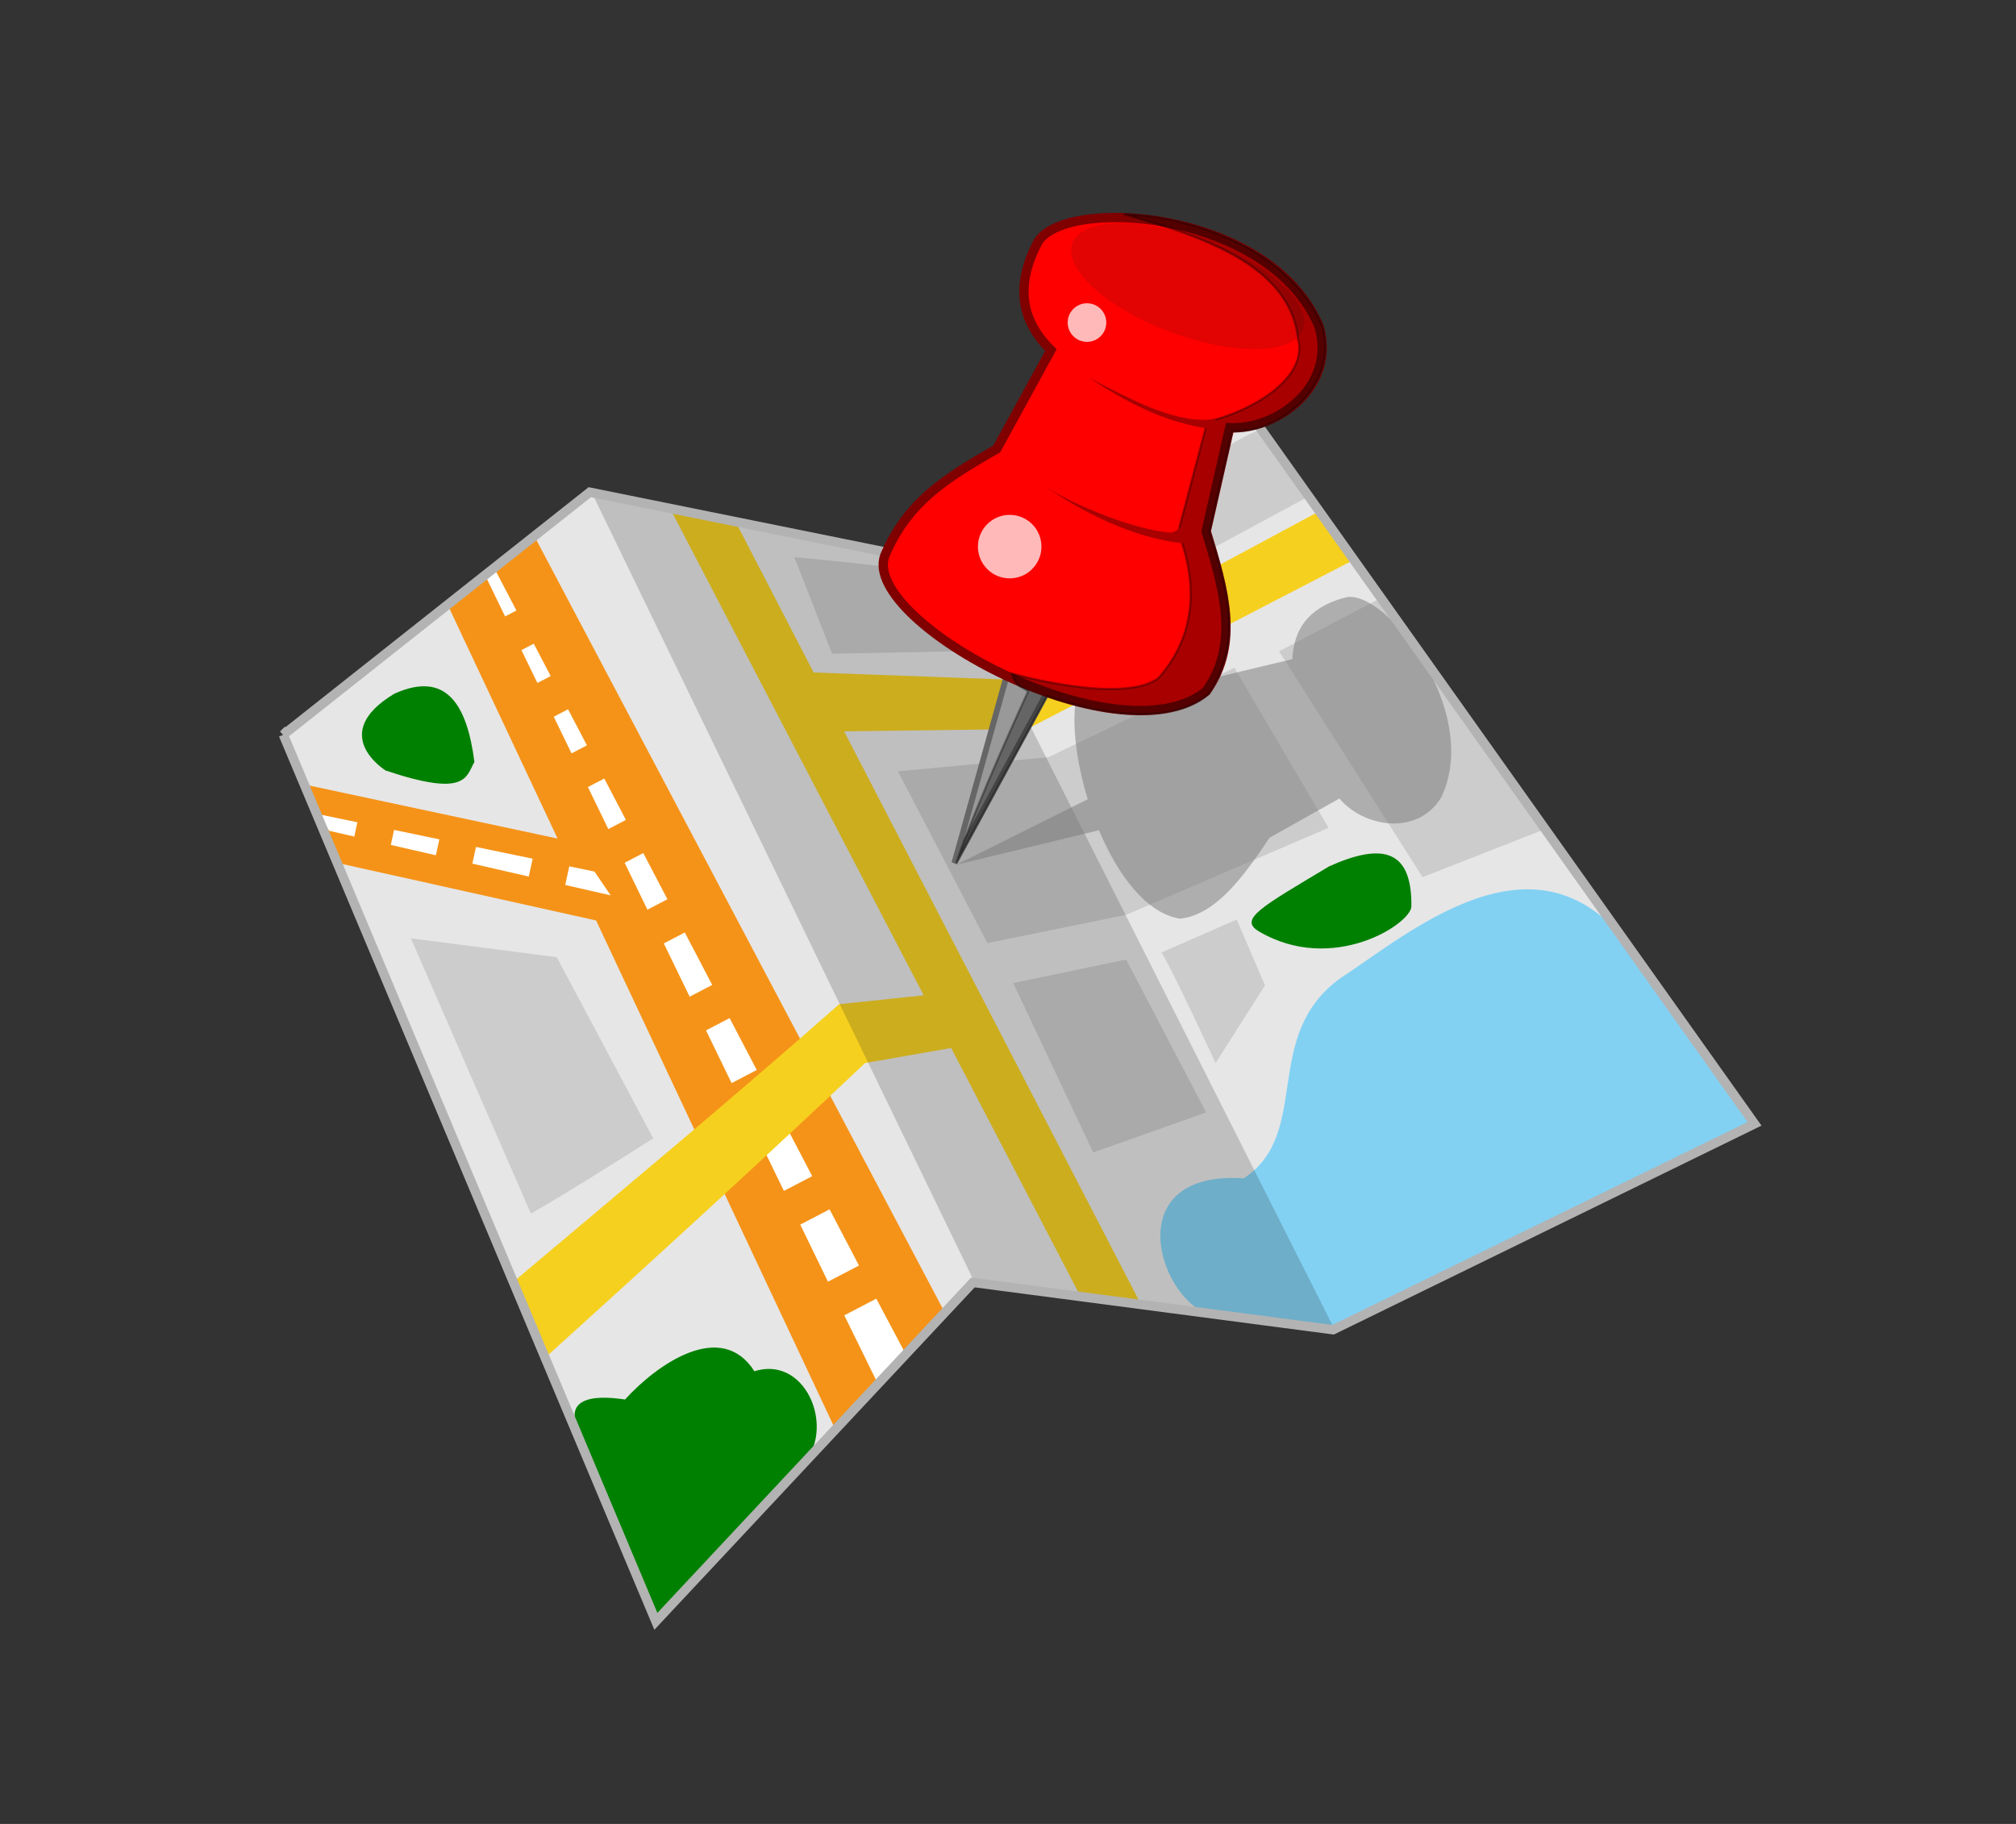 <svg width="210" height="190" xmlns="http://www.w3.org/2000/svg">

 <rect width="100%" height="100%" fill="#333333" stroke="none"/>

 <g>
  <title>background</title>
  <rect fill="none" id="canvas_background" height="192" width="212" y="-1" x="-1"/>
 </g>
 <g>
  <title>Layer 1</title>
  <g id="layer1">
   <g id="g3458" transform="matrix(3.668,0,0,3.668,-1085.838,-600.969) ">
    <path fill="#e6e6e6" fill-rule="evenodd" stroke-width="0.265px" d="m304.151,184.76l8.704,-6.89l10.147,2.054l8.297,-4.712l14.632,20.597l-11.968,5.848l-10.228,-1.344l-9.004,9.625l-10.579,-25.179z" id="path23-7"/>
    <path fill="#f59318" fill-rule="evenodd" stroke-width="0.265px" d="m311.24,179.131l-2.472,1.938l3.097,6.587l-7.138,-1.524l0.935,2.227l7.296,1.623l6.842,14.556l3.109,-3.331l-11.67,-22.075z" id="path29-2"/>
    <path fill="#ffffff" stroke-width="0.265px" d="m310.103,180.047l-0.26,0.207l0.531,1.093l0.322,-0.167l-0.592,-1.133zm1.085,2.075l-0.35,0.182l0.453,0.934l0.378,-0.197l-0.481,-0.92zm0.974,1.862l-0.406,0.212l0.505,1.041l0.437,-0.228l-0.536,-1.025zm1.029,1.967l-0.465,0.242l0.579,1.194l0.5,-0.26l-0.614,-1.176zm1.107,2.117l-0.529,0.275l0.647,1.333l0.568,-0.296l-0.686,-1.313zm1.179,2.255l-0.596,0.311l0.734,1.513l0.641,-0.334l-0.779,-1.49zm1.272,2.432l-0.669,0.349l0.727,1.497l0.714,-0.372l-0.771,-1.474zm1.263,2.416l-0.742,0.387l1.022,2.105l0.804,-0.419l-1.084,-2.073zm1.577,3.015l-0.833,0.434l0.787,1.621l0.881,-0.459l-0.834,-1.595zm1.327,2.537l-0.909,0.473l0.979,1.995l0.791,-0.846l-0.862,-1.622z" id="path1025-0"/>
    <path fill="#f6d01e" fill-rule="evenodd" stroke-width="0.265px" d="m315.049,178.262l7.213,13.846l-2.402,0.253c-3.023,2.674 -6.13,5.251 -9.215,7.854l0.904,2.152c3.042,-2.75 6.067,-5.517 9.046,-8.335l2.446,-0.428l3.634,6.976l1.737,0.267l-8.411,-16.236l5.204,-0.067l9.287,-4.811l-0.935,-1.404l-8.953,4.811l-5.468,-0.2l-2.215,-4.277l-1.871,-0.401z" id="path31-1"/>
    <path fill="#82d1f3" fill-rule="evenodd" stroke-width="0.265px" d="m333.962,201.657l11.968,-5.848l-3.631,-5.111c-2.648,-3.472 -6.176,-0.41 -8.208,0.928c-2.262,1.637 -0.794,4.4 -2.74,5.679c-3.479,-0.226 -2.503,3.278 -1.002,3.875l3.613,0.476z" id="path37-6"/>
    <path fill="#cccccc" stroke-width="0.265px" d="m321.53,185.746l4.276,-0.401l5.279,-2.539l2.673,4.544l-5.746,2.472l-3.942,0.802l-2.539,-4.878z" id="path1159-4"/>
    <path fill="#cccccc" stroke-width="0.265px" d="m324.804,191.76l2.272,4.811l3.207,-1.136l-2.272,-4.343l-3.207,0.668z" id="path1161-3"/>
    <path fill="#cccccc" stroke-width="0.265px" d="m318.59,179.666l1.069,2.74l3.541,-0.067c0,0 -1.069,-2.138 -1.336,-2.272c-0.267,-0.134 -3.274,-0.401 -3.274,-0.401l0,-0z" id="path1165-8"/>
    <path fill="#1a1a1a" fill-opacity="0.194" fill-rule="evenodd" stroke-width="0.265px" d="m323.734,200.313l10.228,1.344l-10.961,-21.734l-10.147,-2.054l10.88,22.444z" id="path35-56"/>
    <path fill="#cccccc" stroke-width="0.265px" d="m332.354,182.338l2.806,-1.47l4.677,6.548l-3.408,1.336l-4.076,-6.414z" id="path1167-1"/>
    <path opacity="0.514" fill="#7a7a7a" fill-rule="evenodd" stroke-width="0.124" stroke-miterlimit="4" d="m335.87,181.802c-0.596,-0.701 -1.251,-1.117 -1.66,-0.986c-1.058,0.29 -1.439,0.93 -1.48,1.746l-2.348,0.56c-1.244,-0.406 -2.105,-0.635 -3.234,-0.27c-0.774,0.199 -0.756,1.966 -0.228,3.687l-3.727,1.86l4.046,-0.979c0.536,1.276 1.345,2.36 2.302,2.512c0.992,-0.106 1.779,-1.15 2.543,-2.299l1.984,-1.114c0.672,0.802 2.202,1.091 2.893,-0.033c0.737,-1.553 -0.095,-3.516 -1.088,-4.685l-0,0z" id="path27-5-7"/>
    <path fill="#cccccc" stroke-width="0.265px" d="m333.104,177.988l-1.35,-1.908c-0.535,0.134 -2.474,1.514 -2.474,1.514l0.81,2.021l3.014,-1.627z" id="path1169-1"/>
    <path fill="#ffffff" stroke-width="0.265px" d="m305.071,186.964l0.307,0.472l0.714,0.164l0.088,-0.406l-1.109,-0.23zm2.15,0.446l-0.092,0.427l1.279,0.294l0.099,-0.453l-1.285,-0.267zm2.326,0.484l-0.103,0.474l1.602,0.367l0.111,-0.507l-1.61,-0.334zm2.65,0.551l-0.115,0.529l1.29,0.296l-0.458,-0.676l-0.717,-0.149z" id="path1027-4"/>
    <path fill="#008000" stroke-width="0.265px" d="m314.73,209.938l3.927,-4.347c1.203,-0.936 0.349,-3.296 -1.203,-2.806c-0.935,-1.47 -2.74,-0.223 -3.675,0.802c-2.098,-0.314 -1.27,0.935 -1.27,0.935l2.221,5.416z" id="path1136-3"/>
    <path fill="#008000" stroke-width="0.265px" d="m307.231,183.541c1.457,-0.654 2.058,0.283 2.272,1.938c-0.242,0.431 -0.221,1.015 -2.521,0.245c0,0 -1.668,-1.032 0.249,-2.183z" id="path1138-3"/>
    <path fill="#008000" stroke-width="0.265px" d="m333.772,188.447c1.457,-0.654 2.361,-0.533 2.339,1.136c-0.007,0.494 -2.233,1.94 -4.325,0.713c-0.596,-0.349 0.069,-0.698 1.987,-1.849z" id="path1138-9-8"/>
    <path fill="#cccccc" stroke-width="0.265px" d="m307.699,190.49l3.408,7.818c1.069,-0.601 3.474,-2.138 3.474,-2.138l-2.74,-5.145l-4.143,-0.535z" id="path1155-4"/>
    <path fill="#cccccc" stroke-width="0.265px" d="m329.014,190.891l2.138,-0.935l0.802,1.871l-1.403,2.205c0,0 -1.203,-2.606 -1.537,-3.14z" id="path1163-9"/>
    <path fill="none" fill-rule="evenodd" stroke="#b3b3b3" stroke-width="0.265px" d="m304.076,184.709l8.704,-6.89l10.147,2.054l8.297,-4.712l14.632,20.597l-11.968,5.848l-10.228,-1.344l-9.004,9.625l-10.579,-25.179z" id="path23-7-5"/>
    <g id="g3428">
     <path fill="#999999" fill-rule="evenodd" stroke="#666666" stroke-width="0.165" stroke-miterlimit="4" id="path27-67" d="m324.737,182.606l-1.604,5.746l2.94,-5.412l-1.336,-0.334z"/>
     <path fill="#ff0000" fill-rule="evenodd" stroke="#800000" stroke-width="0.265px" id="path25-4" d="m321.196,179.532c-0.958,1.822 6.565,5.973 9.087,3.942c0.967,-1.354 0.498,-2.913 0,-4.544l0.668,-2.94c1.385,0.053 3.03,-1.196 2.539,-2.873c-1.395,-3.367 -7.391,-3.721 -8.018,-2.339c-0.656,1.298 -0.365,2.242 0.401,3.007l-1.537,2.806c-1.504,0.862 -2.496,1.505 -3.14,2.94z"/>
     <ellipse opacity="0.655" fill="#1a1a1a" fill-opacity="0.194" fill-rule="nonzero" stroke-width="0.093" stroke-linejoin="round" stroke-miterlimit="4" transform="matrix(0.895,0.447,-0.813,0.583,0,0) " ry="1.62" rx="3.395" cy="7.353" cx="375.126" id="path854-2"/>
     <circle fill="#ffb9b9" stroke-width="0.265" stroke-linecap="round" stroke-linejoin="round" stroke-miterlimit="4" r="0.902" cy="179.365" cx="324.704" id="path898-9"/>
     <path opacity="0.341" fill="#000000" fill-rule="evenodd" stroke="#000000" stroke-width="0.065" stroke-miterlimit="4" id="path27-3-0" d="m332.893,173.472c0.289,1.109 -1.31,2.052 -2.576,2.345l-0.828,3.137c0.622,1.618 0.419,3.037 -0.556,4.141c-1.027,0.773 -4.164,-0.123 -4.164,-0.123c0.132,0.391 0.22,0.331 0.458,0.504c0,0 -1.481,3.203 -2.043,4.876l2.583,-4.74c1.731,0.607 3.633,0.776 4.591,-0.063c0.992,-1.512 0.523,-2.989 0.025,-4.619l0.643,-2.84c1.385,0.053 3.046,-1.321 2.556,-2.998c-0.872,-2.104 -3.599,-3.107 -5.632,-3.169c1.947,0.558 4.729,1.363 4.942,3.549l0,-0z"/>
     <path fill="#a80000" stroke-width="0.265px" id="path1199-7" d="m326.946,174.561c1.324,0.69 2.513,1.331 3.614,1.181l-0.047,0.295c-1.404,-0.17 -2.511,-0.785 -3.567,-1.476l-0,0z"/>
     <path fill="#a80000" stroke-width="0.265px" id="path1201-6" d="m329.922,178.468c-0.14,0.074 -0.415,0.52 -0.68,0.497c-0.994,-0.084 -2.677,-0.756 -3.587,-1.334c1.076,0.712 2.527,1.516 4.067,1.649l0.2,-0.812z"/>
     <circle fill="#ffb9b9" stroke-width="0.161" stroke-linecap="round" stroke-linejoin="round" stroke-miterlimit="4" r="0.548" cy="173.002" cx="326.899" id="path898-3-0"/>
    </g>
   </g>
  </g>
 </g>
</svg>